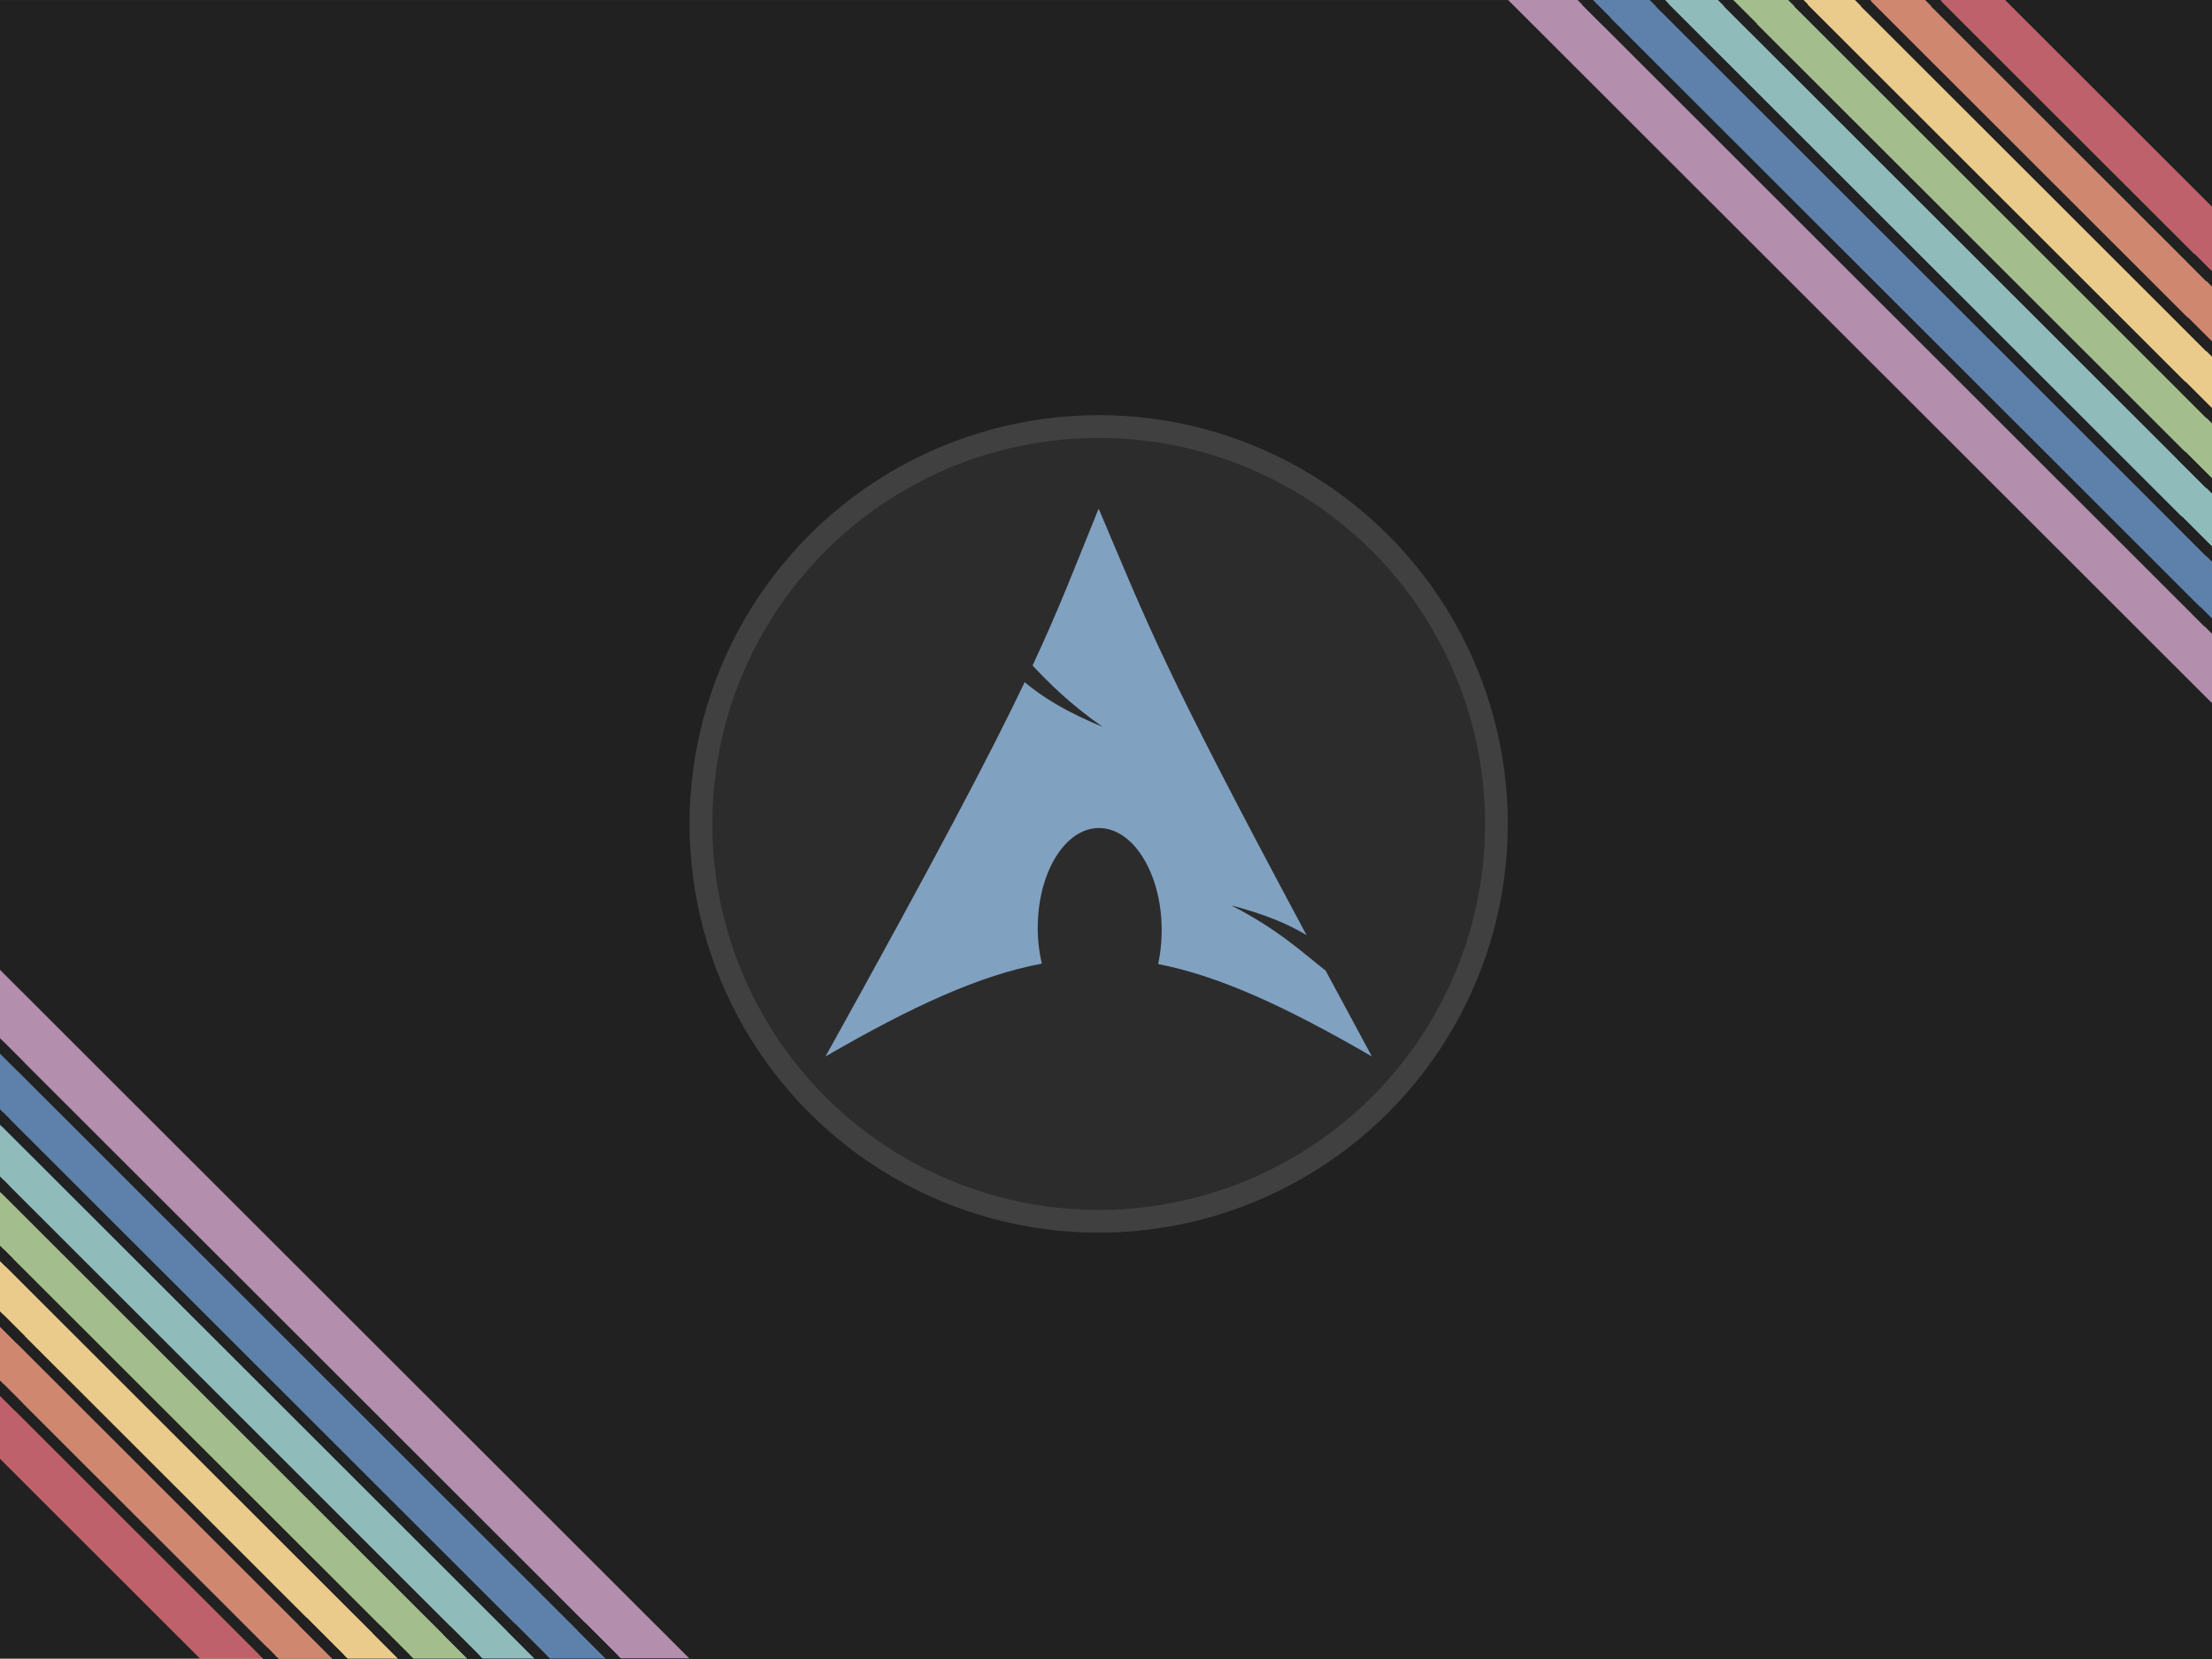<?xml version="1.0" encoding="UTF-8" standalone="no"?>
<svg
   xmlns:dc="http://purl.org/dc/elements/1.1/"
   xmlns:cc="http://creativecommons.org/ns#"
   xmlns:rdf="http://www.w3.org/1999/02/22-rdf-syntax-ns#"
   xmlns:svg="http://www.w3.org/2000/svg"
   xmlns="http://www.w3.org/2000/svg"
   xmlns:sodipodi="http://sodipodi.sourceforge.net/DTD/sodipodi-0.dtd"
   xmlns:inkscape="http://www.inkscape.org/namespaces/inkscape"
   width="2048"
   height="1536"
   viewBox="0 0 541.867 406.4"
   version="1.1"
   id="svg8"
   inkscape:version="1.0.1 (3bc2e813f5, 2020-09-07)"
   sodipodi:docname="bg.svg"
   inkscape:export-filename="/home/parsarch/Pictures/bg.png"
   inkscape:export-xdpi="95.875"
   inkscape:export-ydpi="95.875">
  <defs
     id="defs2" />
  <sodipodi:namedview
     id="base"
     pagecolor="#ffffff"
     bordercolor="#666666"
     borderopacity="1.0"
     inkscape:pageopacity="0.0"
     inkscape:pageshadow="2"
     inkscape:zoom="0.25000001"
     inkscape:cx="1631.5854"
     inkscape:cy="810.3824"
     inkscape:document-units="px"
     inkscape:current-layer="layer2"
     inkscape:document-rotation="0"
     showgrid="false"
     inkscape:snap-grids="true"
     inkscape:snap-page="true"
     inkscape:snap-object-midpoints="true"
     inkscape:snap-intersection-paths="true"
     inkscape:lockguides="false"
     inkscape:snap-to-guides="true"
     inkscape:snap-others="true"
     inkscape:object-nodes="true"
     inkscape:snap-nodes="true"
     inkscape:snap-bbox="true"
     inkscape:bbox-paths="true"
     inkscape:snap-bbox-midpoints="true"
     inkscape:snap-bbox-edge-midpoints="true"
     inkscape:bbox-nodes="true"
     inkscape:snap-global="true"
     inkscape:window-width="1011"
     inkscape:window-height="696"
     inkscape:window-x="4"
     inkscape:window-y="63"
     inkscape:window-maximized="0"
     units="px"
     showguides="false"
     inkscape:object-paths="true" />
  <g
     inkscape:label="Layer 1"
     inkscape:groupmode="layer"
     id="layer1">
    <rect
       style="opacity:1;fill:#212121;fill-opacity:1;stroke:#1d1f21;stroke-width:0;stroke-linejoin:miter;stroke-miterlimit:4;stroke-dasharray:none;stroke-opacity:0;paint-order:normal"
       id="rect5980"
       width="539.126"
       height="403.66"
       x="-0.354"
       y="1.007"
       inkscape:export-filename="/home/parsarch/Pictures/bg.png"
       inkscape:export-xdpi="96"
       inkscape:export-ydpi="96"
       transform="matrix(1.006,0,0,1.007,0.002,-1.009)" />
    <g
       id="g941"
       transform="matrix(0.761,0,0,0.761,129.648,-9.3679719e-7)">
      <path
         style="fill:#b48ead;fill-opacity:1;stroke:#000000;stroke-width:0;stroke-linecap:butt;stroke-linejoin:miter;stroke-miterlimit:4;stroke-dasharray:none;stroke-opacity:1"
         d="M 541.867,3.4079087e-6 V 226.528 L 315.108,3.4079087e-6 Z"
         id="path37-3-6-7-5-3-5"
         inkscape:export-filename="/home/parsarch/Pictures/bg.png"
         inkscape:export-xdpi="96"
         inkscape:export-ydpi="96" />
      <path
         style="fill:#5e81ac;fill-opacity:1;stroke:#000000;stroke-width:0;stroke-linecap:butt;stroke-linejoin:miter;stroke-miterlimit:4;stroke-dasharray:none;stroke-opacity:1"
         d="M 541.867,4.2565831e-6 V 201.623 L 340.038,4.2565831e-6 Z"
         id="path37-3-6-7-5-3"
         inkscape:export-filename="/home/parsarch/Pictures/bg.png"
         inkscape:export-xdpi="96"
         inkscape:export-ydpi="96" />
      <path
         style="fill:#8fbcbb;fill-opacity:1;stroke:#000000;stroke-width:0;stroke-linecap:butt;stroke-linejoin:miter;stroke-miterlimit:4;stroke-dasharray:none;stroke-opacity:1"
         d="M 541.867,3.3726938e-6 V 178.271 L 363.414,3.3726938e-6 Z"
         id="path37-3-6-7-5"
         inkscape:export-filename="/home/parsarch/Pictures/bg.png"
         inkscape:export-xdpi="96"
         inkscape:export-ydpi="96" />
      <path
         style="fill:#a3be8c;fill-opacity:1;stroke:#000000;stroke-width:0;stroke-linecap:butt;stroke-linejoin:miter;stroke-miterlimit:4;stroke-dasharray:none;stroke-opacity:1"
         d="M 541.867,2.3932857e-6 V 156.194 L 385.514,2.3932857e-6 Z"
         id="path37-3-6-7"
         inkscape:export-filename="/home/parsarch/Pictures/bg.png"
         inkscape:export-xdpi="96"
         inkscape:export-ydpi="96" />
      <path
         style="fill:#ebcb8b;fill-opacity:1;stroke:#000000;stroke-width:0;stroke-linecap:butt;stroke-linejoin:miter;stroke-miterlimit:4;stroke-dasharray:none;stroke-opacity:1"
         d="M 541.867,1.731431e-6 V 133.456 L 408.275,1.731431e-6 Z"
         id="path37-3-6"
         inkscape:export-filename="/home/parsarch/Pictures/bg.png"
         inkscape:export-xdpi="96"
         inkscape:export-ydpi="96" />
      <path
         style="fill:#d08770;fill-opacity:1;stroke:#000000;stroke-width:0;stroke-linecap:butt;stroke-linejoin:miter;stroke-miterlimit:4;stroke-dasharray:none;stroke-opacity:1"
         d="M 541.867,1.9749256e-6 V 111.847 L 429.905,1.9749256e-6 Z"
         id="path37-3"
         inkscape:export-filename="/home/parsarch/Pictures/bg.png"
         inkscape:export-xdpi="96"
         inkscape:export-ydpi="96" />
      <path
         style="fill:#bf616a;fill-opacity:1;stroke:#000000;stroke-width:0;stroke-linecap:butt;stroke-linejoin:miter;stroke-miterlimit:4;stroke-dasharray:none;stroke-opacity:1"
         d="M 541.867,2.0641008e-6 V 89.188 L 452.587,2.0641008e-6 Z"
         id="path37"
         inkscape:export-filename="/home/parsarch/Pictures/path37.png"
         inkscape:export-xdpi="96"
         inkscape:export-ydpi="96" />
      <path
         style="fill:#212121;fill-opacity:1;stroke:#000000;stroke-width:0;stroke-linecap:butt;stroke-linejoin:miter;stroke-miterlimit:4;stroke-dasharray:none;stroke-opacity:1"
         d="M 541.867,1.906558e-6 V 66.728 L 475.071,1.906558e-6 Z"
         id="path37-36"
         inkscape:export-filename="/home/parsarch/Pictures/path37.png"
         inkscape:export-xdpi="96"
         inkscape:export-ydpi="96" />
    </g>
    <g
       id="g931"
       transform="matrix(0.745,0,0,0.745,-0.09,103.48)">
      <path
         style="fill:#b48ead;fill-opacity:1;stroke:#000000;stroke-width:0;stroke-linecap:butt;stroke-linejoin:miter;stroke-miterlimit:4;stroke-dasharray:none;stroke-opacity:1"
         d="M -1.95e-5,406.4 V 179.872 L 226.759,406.4 Z"
         id="path37-3-6-7-5-3-5-6"
         inkscape:export-filename="/home/parsarch/Pictures/bg.png"
         inkscape:export-xdpi="96"
         inkscape:export-ydpi="96" />
      <path
         style="fill:#5e81ac;fill-opacity:1;stroke:#000000;stroke-width:0;stroke-linecap:butt;stroke-linejoin:miter;stroke-miterlimit:4;stroke-dasharray:none;stroke-opacity:1"
         d="M 5e-7,406.4 V 204.777 L 201.829,406.4 Z"
         id="path37-3-6-7-5-3-2"
         inkscape:export-filename="/home/parsarch/Pictures/bg.png"
         inkscape:export-xdpi="96"
         inkscape:export-ydpi="96" />
      <path
         style="fill:#8fbcbb;fill-opacity:1;stroke:#000000;stroke-width:0;stroke-linecap:butt;stroke-linejoin:miter;stroke-miterlimit:4;stroke-dasharray:none;stroke-opacity:1"
         d="M 5e-7,406.4 V 228.129 L 178.452,406.4 Z"
         id="path37-3-6-7-5-9"
         inkscape:export-filename="/home/parsarch/Pictures/bg.png"
         inkscape:export-xdpi="96"
         inkscape:export-ydpi="96" />
      <path
         style="fill:#a3be8c;fill-opacity:1;stroke:#000000;stroke-width:0;stroke-linecap:butt;stroke-linejoin:miter;stroke-miterlimit:4;stroke-dasharray:none;stroke-opacity:1"
         d="M 5e-7,406.4 V 250.206 L 156.353,406.4 Z"
         id="path37-3-6-7-1"
         inkscape:export-filename="/home/parsarch/Pictures/bg.png"
         inkscape:export-xdpi="96"
         inkscape:export-ydpi="96" />
      <path
         style="fill:#ebcb8b;fill-opacity:1;stroke:#000000;stroke-width:0;stroke-linecap:butt;stroke-linejoin:miter;stroke-miterlimit:4;stroke-dasharray:none;stroke-opacity:1"
         d="M 5e-7,406.4 V 272.944 L 133.592,406.4 Z"
         id="path37-3-6-2"
         inkscape:export-filename="/home/parsarch/Pictures/bg.png"
         inkscape:export-xdpi="96"
         inkscape:export-ydpi="96" />
      <path
         style="fill:#d08770;fill-opacity:1;stroke:#000000;stroke-width:0;stroke-linecap:butt;stroke-linejoin:miter;stroke-miterlimit:4;stroke-dasharray:none;stroke-opacity:1"
         d="M 5e-7,406.4 V 294.553 L 111.961,406.4 Z"
         id="path37-3-7"
         inkscape:export-filename="/home/parsarch/Pictures/bg.png"
         inkscape:export-xdpi="96"
         inkscape:export-ydpi="96" />
      <a
         id="a919"
         transform="translate(-0.053)">
        <path
           style="fill:#bf616a;fill-opacity:1;stroke:#000000;stroke-width:0;stroke-linecap:butt;stroke-linejoin:miter;stroke-miterlimit:4;stroke-dasharray:none;stroke-opacity:1"
           d="M 5e-7,406.4 V 317.212 L 89.279,406.4 Z"
           id="path37-0"
           inkscape:export-filename="/home/parsarch/Pictures/path37.png"
           inkscape:export-xdpi="96"
           inkscape:export-ydpi="96" />
      </a>
      <path
         style="fill:#212121;fill-opacity:1;stroke:#000000;stroke-width:0;stroke-linecap:butt;stroke-linejoin:miter;stroke-miterlimit:4;stroke-dasharray:none;stroke-opacity:1"
         d="M -0.354,406.395 V 340.304 L 65.805,406.395 Z"
         id="path37-36-7"
         inkscape:export-filename="/home/parsarch/Pictures/path37.png"
         inkscape:export-xdpi="96"
         inkscape:export-ydpi="96" />
    </g>
    <g
       id="g1082"
       style="stroke-width:2.646;stroke-miterlimit:4;stroke-dasharray:none;stroke:#212121;stroke-opacity:1">
      <path
         style="fill:none;stroke:#212121;stroke-width:2.646;stroke-linecap:butt;stroke-linejoin:miter;stroke-miterlimit:4;stroke-dasharray:none;stroke-opacity:1"
         d="M 393.615,5.288 383.211,-5.116 Z"
         id="path901"
         inkscape:transform-center-x="0.69008613"
         inkscape:transform-center-y="-0.65617289" />
      <path
         style="fill:none;stroke:#212121;stroke-width:2.646;stroke-linecap:butt;stroke-linejoin:miter;stroke-miterlimit:4;stroke-dasharray:none;stroke-opacity:1"
         d="M 429.472,6.765 419.068,-3.639 Z"
         id="path911"
         inkscape:transform-center-x="0.69008613"
         inkscape:transform-center-y="-0.65617289" />
      <path
         style="fill:none;stroke:#212121;stroke-width:2.646;stroke-linecap:butt;stroke-linejoin:miter;stroke-miterlimit:4;stroke-dasharray:none;stroke-opacity:1"
         d="M 474.727,1.268 464.323,-9.136 Z"
         id="path915"
         inkscape:transform-center-x="0.69008613"
         inkscape:transform-center-y="-0.65617289" />
      <path
         style="fill:none;stroke:#212121;stroke-width:2.646;stroke-linecap:butt;stroke-linejoin:miter;stroke-miterlimit:4;stroke-dasharray:none;stroke-opacity:1"
         d="M 457.468,1.198 447.064,-9.206 Z"
         id="path917"
         inkscape:transform-center-x="0.69008613"
         inkscape:transform-center-y="-0.65617289" />
      <path
         style="fill:none;stroke:#212121;stroke-width:2.646;stroke-linecap:butt;stroke-linejoin:miter;stroke-miterlimit:4;stroke-dasharray:none;stroke-opacity:1"
         d="M 441.948,2.032 431.544,-8.372 Z"
         id="path919"
         inkscape:transform-center-x="0.69008613"
         inkscape:transform-center-y="-0.65617289" />
      <g
         id="g1039"
         style="stroke-width:2.646;stroke-miterlimit:4;stroke-dasharray:none;stroke:#212121;stroke-opacity:1">
        <g
           id="g899"
           style="stroke:#212121;stroke-width:2.608;stroke-miterlimit:4;stroke-dasharray:none;stroke-opacity:1"
           transform="matrix(-1.014,0,0,-1.014,541.301,412.686)"
           inkscape:transform-center-x="-0.55304476"
           inkscape:transform-center-y="1.3772175">
          <path
             style="fill:none;stroke:#212121;stroke-width:2.608;stroke-linecap:butt;stroke-linejoin:miter;stroke-miterlimit:4;stroke-dasharray:none;stroke-opacity:1"
             d="M -0.09,339.957 66.416,406.395 Z"
             id="path887" />
          <path
             style="fill:none;stroke:#212121;stroke-width:2.608;stroke-linecap:butt;stroke-linejoin:miter;stroke-miterlimit:4;stroke-dasharray:none;stroke-opacity:1"
             d="M 83.362,406.395 -0.09,323.028 Z"
             id="path889" />
          <path
             style="fill:none;stroke:#212121;stroke-width:2.608;stroke-linecap:butt;stroke-linejoin:miter;stroke-miterlimit:4;stroke-dasharray:none;stroke-opacity:1"
             d="M 99.484,406.395 -0.09,306.922 Z"
             id="path891" />
          <path
             style="fill:none;stroke:#212121;stroke-width:2.608;stroke-linecap:butt;stroke-linejoin:miter;stroke-miterlimit:4;stroke-dasharray:none;stroke-opacity:1"
             d="M 132.922,406.395 -0.09,273.519 Z"
             id="path893" />
          <path
             style="fill:none;stroke:#212121;stroke-width:2.608;stroke-linecap:butt;stroke-linejoin:miter;stroke-miterlimit:4;stroke-dasharray:none;stroke-opacity:1"
             d="M 150.805,406.858 0.369,256.575 Z"
             id="path895"
             sodipodi:nodetypes="ccc" />
          <path
             style="fill:none;stroke:#212121;stroke-width:2.608;stroke-linecap:butt;stroke-linejoin:miter;stroke-miterlimit:4;stroke-dasharray:none;stroke-opacity:1"
             d="M 116.45,406.395 -0.09,289.974 Z"
             id="path897" />
        </g>
        <path
           style="fill:none;stroke:#212121;stroke-width:2.646;stroke-linecap:butt;stroke-linejoin:miter;stroke-miterlimit:4;stroke-dasharray:none;stroke-opacity:1"
           d="M 545.468,89.111 535.064,78.707 Z"
           id="path903"
           inkscape:transform-center-x="0.69008613"
           inkscape:transform-center-y="-0.65617289" />
        <path
           style="fill:none;stroke:#212121;stroke-width:2.646;stroke-linecap:butt;stroke-linejoin:miter;stroke-miterlimit:4;stroke-dasharray:none;stroke-opacity:1"
           d="M 544.899,104.879 534.496,94.475 Z"
           id="path905"
           inkscape:transform-center-x="0.69008613"
           inkscape:transform-center-y="-0.65617289" />
        <path
           style="fill:none;stroke:#212121;stroke-width:2.646;stroke-linecap:butt;stroke-linejoin:miter;stroke-miterlimit:4;stroke-dasharray:none;stroke-opacity:1"
           d="M 544.771,121.942 534.367,111.538 Z"
           id="path907"
           inkscape:transform-center-x="0.69008613"
           inkscape:transform-center-y="-0.65617289" />
        <path
           style="fill:none;stroke:#212121;stroke-width:2.646;stroke-linecap:butt;stroke-linejoin:miter;stroke-miterlimit:4;stroke-dasharray:none;stroke-opacity:1"
           d="M 543.927,137.789 533.523,127.385 Z"
           id="path909"
           inkscape:transform-center-x="0.69008613"
           inkscape:transform-center-y="-0.65617289" />
        <path
           style="fill:none;stroke:#212121;stroke-width:2.646;stroke-linecap:butt;stroke-linejoin:miter;stroke-miterlimit:4;stroke-dasharray:none;stroke-opacity:1"
           d="M 548.567,160.079 538.163,149.675 Z"
           id="path913"
           inkscape:transform-center-x="0.69008613"
           inkscape:transform-center-y="-0.65617289" />
        <path
           style="fill:none;stroke:#212121;stroke-width:2.646;stroke-linecap:butt;stroke-linejoin:miter;stroke-miterlimit:4;stroke-dasharray:none;stroke-opacity:1"
           d="M 547.062,73.534 536.658,63.13 Z"
           id="path921"
           inkscape:transform-center-x="0.69008613"
           inkscape:transform-center-y="-0.65617289" />
      </g>
      <path
         style="fill:none;stroke:#212121;stroke-width:2.646;stroke-linecap:butt;stroke-linejoin:miter;stroke-miterlimit:4;stroke-dasharray:none;stroke-opacity:1"
         d="M 407.732,1.733 397.328,-8.671 Z"
         id="path923"
         inkscape:transform-center-x="0.69008613"
         inkscape:transform-center-y="-0.65617289" />
    </g>
    <g
       id="g1060"
       style="stroke-width:2.646;stroke-miterlimit:4;stroke-dasharray:none;fill:#000000;fill-opacity:1;stroke:#212121;stroke-opacity:1">
      <g
         id="g885"
         style="stroke:#212121;stroke-opacity:1;stroke-width:2.646;stroke-miterlimit:4;stroke-dasharray:none;fill:#000000;fill-opacity:1">
        <path
           style="fill:#000000;stroke:#212121;stroke-width:2.646;stroke-linecap:butt;stroke-linejoin:miter;stroke-opacity:1;stroke-miterlimit:4;stroke-dasharray:none;fill-opacity:1"
           d="M -0.09,339.957 66.416,406.395 Z"
           id="path867" />
        <path
           style="fill:#000000;stroke:#212121;stroke-width:2.646;stroke-linecap:butt;stroke-linejoin:miter;stroke-opacity:1;stroke-miterlimit:4;stroke-dasharray:none;fill-opacity:1"
           d="M 83.362,406.395 -0.09,323.028 Z"
           id="path869" />
        <path
           style="fill:#000000;stroke:#212121;stroke-width:2.646;stroke-linecap:butt;stroke-linejoin:miter;stroke-opacity:1;stroke-miterlimit:4;stroke-dasharray:none;fill-opacity:1"
           d="M 99.484,406.395 -0.09,306.922 Z"
           id="path871" />
        <path
           style="fill:#000000;stroke:#212121;stroke-width:2.646;stroke-linecap:butt;stroke-linejoin:miter;stroke-opacity:1;stroke-miterlimit:4;stroke-dasharray:none;fill-opacity:1"
           d="M 132.922,406.395 -0.09,273.519 Z"
           id="path873" />
        <path
           style="fill:#000000;stroke:#212121;stroke-width:2.646;stroke-linecap:butt;stroke-linejoin:miter;stroke-opacity:1;stroke-miterlimit:4;stroke-dasharray:none;fill-opacity:1"
           d="M 150.346,406.395 -0.09,256.112 Z"
           id="path875" />
        <path
           style="fill:#000000;stroke:#212121;stroke-width:2.646;stroke-linecap:butt;stroke-linejoin:miter;stroke-opacity:1;stroke-miterlimit:4;stroke-dasharray:none;fill-opacity:1"
           d="M 116.45,406.395 -0.09,289.974 Z"
           id="path877" />
      </g>
      <path
         style="fill:#000000;stroke:#212121;stroke-width:2.646;stroke-linecap:butt;stroke-linejoin:miter;stroke-miterlimit:4;stroke-dasharray:none;stroke-opacity:1;fill-opacity:1"
         d="m 5.112,261.314 -10.404,-10.404 z"
         id="path915-3"
         inkscape:transform-center-x="0.69008613"
         inkscape:transform-center-y="-0.65617289" />
      <path
         style="fill:#000000;stroke:#212121;stroke-width:2.646;stroke-linecap:butt;stroke-linejoin:miter;stroke-miterlimit:4;stroke-dasharray:none;stroke-opacity:1;fill-opacity:1"
         d="m 1.49,275.097 -10.404,-10.404 z"
         id="path949"
         inkscape:transform-center-x="0.69008613"
         inkscape:transform-center-y="-0.65617289" />
      <path
         style="fill:#000000;stroke:#212121;stroke-width:2.646;stroke-linecap:butt;stroke-linejoin:miter;stroke-miterlimit:4;stroke-dasharray:none;stroke-opacity:1;fill-opacity:1"
         d="M 1.303,291.366 -9.101,280.962 Z"
         id="path915-6"
         inkscape:transform-center-x="0.69008613"
         inkscape:transform-center-y="-0.65617289" />
      <path
         style="fill:#000000;stroke:#212121;stroke-width:2.646;stroke-linecap:butt;stroke-linejoin:miter;stroke-miterlimit:4;stroke-dasharray:none;stroke-opacity:1;fill-opacity:1"
         d="M 2.217,309.227 -8.187,298.823 Z"
         id="path915-7"
         inkscape:transform-center-x="0.69008613"
         inkscape:transform-center-y="-0.65617289" />
      <path
         style="fill:#000000;stroke:#212121;stroke-width:2.646;stroke-linecap:butt;stroke-linejoin:miter;stroke-miterlimit:4;stroke-dasharray:none;stroke-opacity:1;fill-opacity:1"
         d="M 5.112,328.23 -5.292,317.826 Z"
         id="path915-5"
         inkscape:transform-center-x="0.69008613"
         inkscape:transform-center-y="-0.65617289" />
      <path
         style="fill:#000000;stroke:#212121;stroke-width:2.646;stroke-linecap:butt;stroke-linejoin:miter;stroke-miterlimit:4;stroke-dasharray:none;stroke-opacity:1;fill-opacity:1"
         d="M 4.644,344.691 -5.76,334.287 Z"
         id="path915-35"
         inkscape:transform-center-x="0.69008613"
         inkscape:transform-center-y="-0.65617289" />
      <path
         style="fill:#000000;stroke:#212121;stroke-width:2.646;stroke-linecap:butt;stroke-linejoin:miter;stroke-miterlimit:4;stroke-dasharray:none;stroke-opacity:1;fill-opacity:1"
         d="M 74.878,414.859 64.474,404.455 Z"
         id="path915-62"
         inkscape:transform-center-x="0.69008613"
         inkscape:transform-center-y="-0.65617289" />
      <path
         style="fill:#000000;stroke:#212121;stroke-width:2.646;stroke-linecap:butt;stroke-linejoin:miter;stroke-miterlimit:4;stroke-dasharray:none;stroke-opacity:1;fill-opacity:1"
         d="M 84.576,407.613 74.172,397.209 Z"
         id="path915-9"
         inkscape:transform-center-x="0.69008613"
         inkscape:transform-center-y="-0.65617289" />
      <path
         style="fill:#000000;stroke:#212121;stroke-width:2.646;stroke-linecap:butt;stroke-linejoin:miter;stroke-miterlimit:4;stroke-dasharray:none;stroke-opacity:1;fill-opacity:1"
         d="M 102.6,409.512 92.196,399.108 Z"
         id="path915-1"
         inkscape:transform-center-x="0.69008613"
         inkscape:transform-center-y="-0.65617289" />
      <path
         style="fill:#000000;stroke:#212121;stroke-width:2.646;stroke-linecap:butt;stroke-linejoin:miter;stroke-miterlimit:4;stroke-dasharray:none;stroke-opacity:1;fill-opacity:1"
         d="M 135.689,409.165 125.285,398.761 Z"
         id="path915-2"
         inkscape:transform-center-x="0.69008613"
         inkscape:transform-center-y="-0.65617289" />
      <path
         style="fill:#000000;stroke:#212121;stroke-width:2.646;stroke-linecap:butt;stroke-linejoin:miter;stroke-miterlimit:4;stroke-dasharray:none;stroke-opacity:1;fill-opacity:1"
         d="M 152.838,408.89 142.434,398.486 Z"
         id="path915-70"
         inkscape:transform-center-x="0.69008613"
         inkscape:transform-center-y="-0.65617289" />
      <path
         style="fill:#000000;stroke:#212121;stroke-width:2.646;stroke-linecap:butt;stroke-linejoin:miter;stroke-miterlimit:4;stroke-dasharray:none;stroke-opacity:1;fill-opacity:1"
         d="M 119.807,409.754 109.403,399.35 Z"
         id="path915-93"
         inkscape:transform-center-x="0.69008613"
         inkscape:transform-center-y="-0.65617289" />
    </g>
  </g>
  <g
     inkscape:groupmode="layer"
     id="layer2"
     inkscape:label="Layer 2">
    <ellipse
       style="opacity:1;fill:#2c2c2c;fill-opacity:1;stroke:#404040;stroke-width:5.565;stroke-linejoin:miter;stroke-miterlimit:4;stroke-dasharray:none;stroke-opacity:1;paint-order:normal"
       id="path5985"
       cx="269.145"
       cy="201.83"
       rx="97.435"
       ry="97.345"
       inkscape:export-filename="/home/parsarch/Pictures/bg.png"
       inkscape:export-xdpi="96"
       inkscape:export-ydpi="96" />
    <path
       d="m 269.132,124.597 c -5.958,14.644 -9.552,24.222 -16.185,38.431 4.067,4.322 9.059,9.355 17.167,15.039 -8.716,-3.596 -14.662,-7.205 -19.105,-10.951 -8.49,17.759 -21.79,43.055 -48.782,91.673 21.214,-12.278 37.659,-19.847 52.985,-22.735 -0.658,-2.837 -1.032,-5.907 -1.007,-9.109 l 0.025,-0.681 c 0.337,-13.625 7.407,-24.103 15.782,-23.391 8.375,0.711 14.886,12.34 14.549,25.965 -0.063,2.564 -0.352,5.03 -0.856,7.318 15.16,2.973 31.429,10.523 52.356,22.634 -4.126,-7.616 -7.81,-14.481 -11.327,-21.019 -5.54,-4.305 -11.319,-9.907 -23.107,-15.973 8.102,2.111 13.903,4.545 18.425,7.267 -35.762,-66.747 -38.658,-75.616 -50.921,-104.466 z"
       fill="#1793d1"
       id="path6053"
       style="fill:#81a1c1;fill-opacity:1;stroke-width:0.523"
       inkscape:export-filename="/home/parsarch/Pictures/bg.png"
       inkscape:export-xdpi="96"
       inkscape:export-ydpi="96" />
  </g>
</svg>
